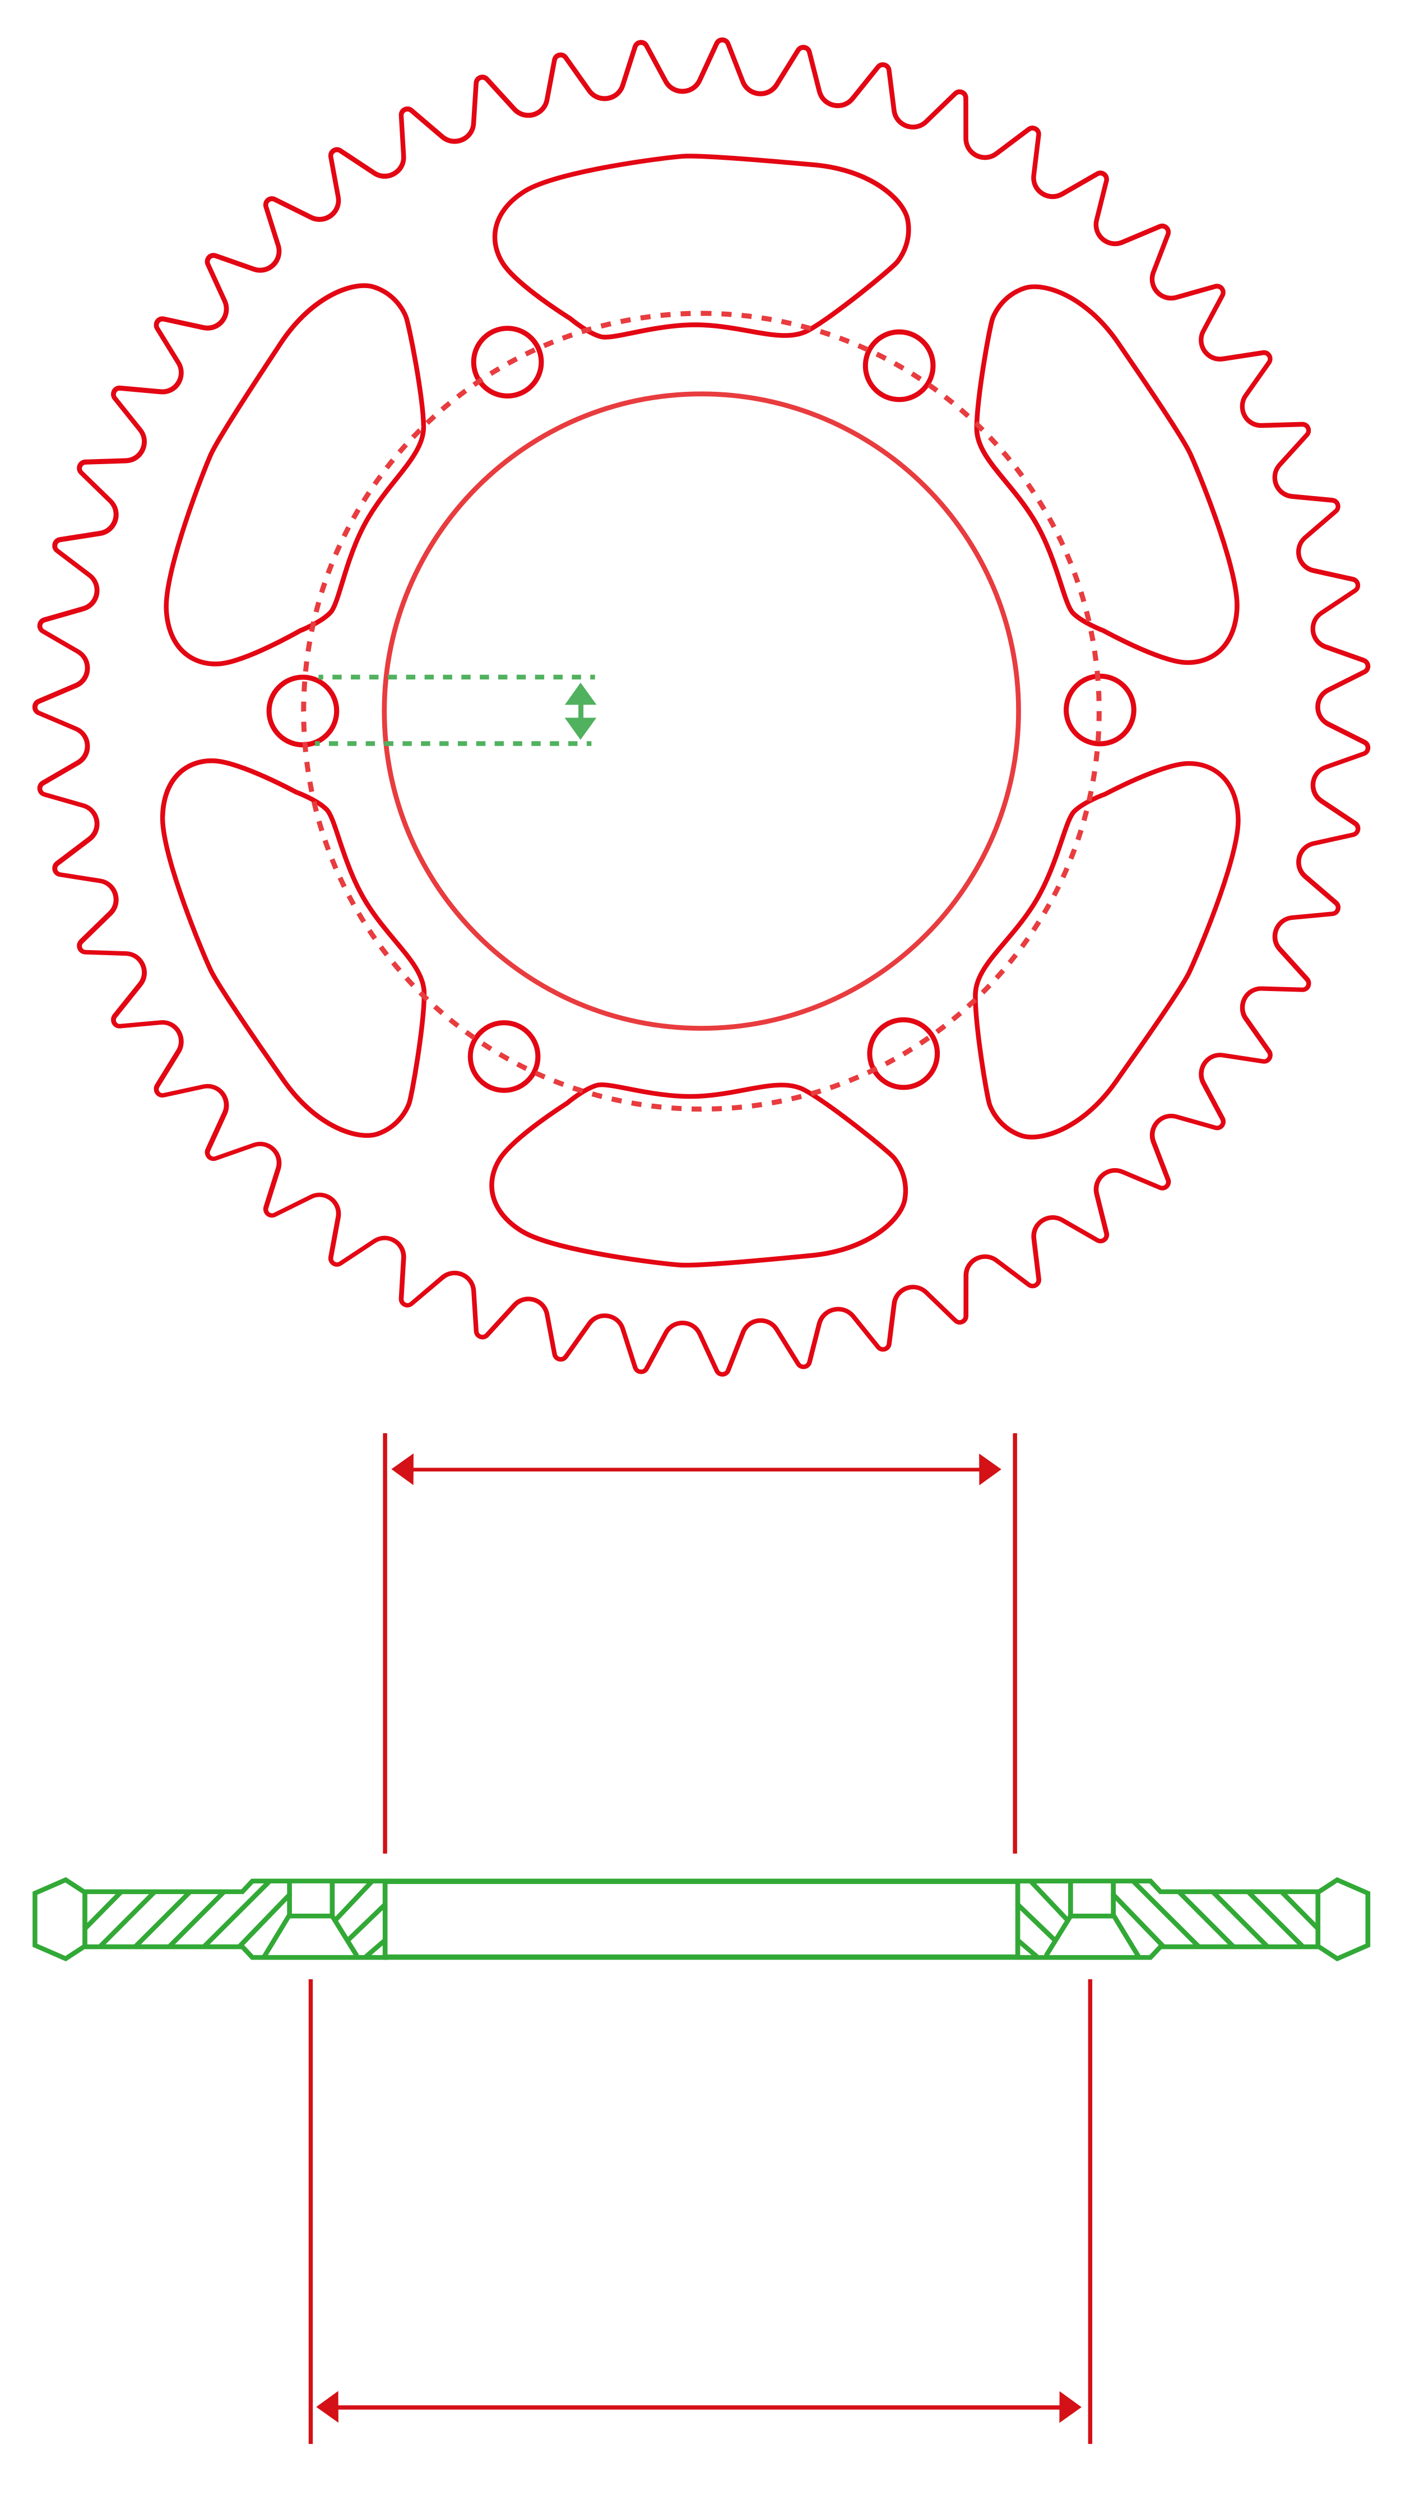 <?xml version="1.0" encoding="utf-8"?>
<!-- Generator: Adobe Illustrator 23.0.0, SVG Export Plug-In . SVG Version: 6.00 Build 0)  -->
<svg version="1.1" xmlns="http://www.w3.org/2000/svg" xmlns:xlink="http://www.w3.org/1999/xlink" x="0px" y="0px"
	 viewBox="0 0 295.15 526.51" style="enable-background:new 0 0 295.15 526.51;" xml:space="preserve">
<style type="text/css">
	.st0{fill:#E30613;}
	.st1{fill:#E83C3F;}
	.st2{fill:#32A936;}
	.st3{fill:#D41116;}
	.st4{fill:#50B15E;}
</style>
<g id="Corona">
	<path class="st0" d="M288.69,140.34c0,0.69-0.38,1.31-1,1.62l-7.63,3.82c-1.21,0.61-1.94,1.78-1.94,3.13
		c0,1.36,0.72,2.53,1.94,3.13l7.63,3.82c0.62,0.31,1,0.93,1,1.62c0,0.78-0.47,1.45-1.21,1.71l-8.04,2.85
		c-1.42,0.5-2.33,1.8-2.33,3.32c0,1.19,0.57,2.25,1.56,2.91l7.11,4.73c0.51,0.34,0.81,0.89,0.81,1.5c0,0.86-0.58,1.59-1.42,1.78
		l-8.33,1.84c-1.62,0.36-2.75,1.77-2.75,3.44c0,1.02,0.43,1.96,1.22,2.64l6.47,5.56c0.41,0.35,0.63,0.84,0.63,1.37
		c0,0.95-0.71,1.73-1.64,1.81l-8.5,0.8c-2.07,0.2-3.18,1.95-3.18,3.51c0,0.87,0.32,1.68,0.92,2.33l5.74,6.32
		c0.64,0.71,0.59,1.87-0.08,2.53c-0.35,0.34-0.82,0.52-1.31,0.5l-8.53-0.25c-0.96-0.03-1.86,0.32-2.53,0.97
		c-1.21,1.17-1.43,3.15-0.44,4.55l4.92,6.97c0.53,0.76,0.38,1.83-0.31,2.43c-0.4,0.35-0.92,0.49-1.45,0.41l-8.43-1.29
		c-1.03-0.16-2.02,0.12-2.8,0.79c-1.23,1.06-1.6,2.86-0.82,4.33l4.03,7.53c0.42,0.78,0.19,1.78-0.51,2.31
		c-0.45,0.34-1.03,0.45-1.58,0.29l-8.21-2.32c-1.07-0.3-2.18-0.09-3.05,0.57c-1.23,0.93-1.73,2.6-1.17,4.07l3.07,7.96
		c0.31,0.79,0.01,1.7-0.69,2.17c-0.51,0.34-1.13,0.4-1.7,0.15l-7.86-3.31c-1.1-0.46-2.3-0.35-3.29,0.3
		c-1.24,0.82-1.83,2.32-1.47,3.78l2.07,8.28c0.2,0.78-0.16,1.61-0.86,2.01c-0.56,0.33-1.24,0.33-1.81,0l-7.4-4.25
		c-1.1-0.63-2.4-0.63-3.5,0c-1.23,0.71-1.91,2.01-1.73,3.46l1.03,8.47c0.1,0.79-0.3,1.5-0.99,1.84c-0.62,0.31-1.34,0.24-1.9-0.17
		l-6.82-5.13c-1.08-0.82-2.46-0.94-3.67-0.34c-1.21,0.6-1.94,1.78-1.94,3.13l-0.01,8.53c0,0.74-0.42,1.38-1.11,1.67
		c-0.68,0.29-1.44,0.15-1.97-0.37l-6.14-5.93c-0.97-0.94-2.32-1.24-3.6-0.78c-1.28,0.45-2.14,1.52-2.31,2.87l-1.06,8.47
		c-0.09,0.73-0.59,1.32-1.3,1.52c-0.71,0.2-1.44-0.03-1.91-0.61l-5.22-6.46c-0.88-1.09-2.22-1.56-3.59-1.26
		c-1.37,0.3-2.39,1.29-2.73,2.65l-2.04,8.05c-0.18,0.72-0.75,1.23-1.48,1.35c-0.73,0.11-1.43-0.21-1.82-0.83l-4.51-7.25
		c-0.71-1.15-1.95-1.76-3.3-1.64c-1.35,0.13-2.45,0.95-2.94,2.22l-3.1,7.95c-0.27,0.69-0.89,1.13-1.63,1.15
		c-0.74,0.02-1.39-0.38-1.7-1.05l-3.58-7.75c-0.57-1.23-1.72-1.99-3.07-2.03c-1.36-0.04-2.55,0.65-3.19,1.84l-4.05,7.51
		c-0.35,0.65-1.03,1.01-1.76,0.94c-0.74-0.07-1.33-0.55-1.56-1.25l-2.6-8.13c-0.41-1.29-1.46-2.19-2.8-2.39
		c-1.34-0.21-2.61,0.33-3.39,1.43l-4.94,6.96c-0.43,0.6-1.14,0.88-1.87,0.72c-0.72-0.16-1.26-0.71-1.39-1.43l-1.58-8.39
		c-0.25-1.33-1.18-2.35-2.48-2.72c-1.3-0.37-2.63,0-3.54,1.01l-5.76,6.3c-0.5,0.55-1.24,0.73-1.94,0.49
		c-0.7-0.25-1.16-0.86-1.21-1.59l-0.54-8.52c-0.09-1.35-0.88-2.48-2.13-3.01c-1.25-0.53-2.61-0.32-3.64,0.56L87,274.94
		c-0.54,0.46-1.29,0.57-1.93,0.27c-0.65-0.3-1.05-0.93-1.05-1.64l0-0.12l0.51-8.52c0.08-1.39-0.62-2.64-1.84-3.3
		c-1.15-0.62-2.49-0.56-3.59,0.16l-7.12,4.7c-0.57,0.37-1.26,0.41-1.85,0.09c-0.69-0.37-1.08-1.12-0.93-1.93l1.55-8.39
		c0.27-1.44-0.37-2.85-1.61-3.62c-1.05-0.65-2.29-0.71-3.4-0.16l-7.65,3.79c-0.57,0.28-1.22,0.25-1.76-0.08
		c-0.7-0.44-1.03-1.29-0.78-2.09l2.57-8.14c0.46-1.46-0.09-3.05-1.33-3.92c-0.93-0.66-2.09-0.82-3.17-0.44l-8.05,2.82
		c-0.56,0.2-1.16,0.11-1.64-0.23c-0.7-0.5-0.97-1.45-0.61-2.24l3.55-7.76c0.67-1.46,0.23-3.21-1-4.2c-0.83-0.67-1.87-0.91-2.93-0.68
		l-8.34,1.81c-0.54,0.12-1.09-0.01-1.52-0.35c-0.69-0.56-0.89-1.6-0.41-2.37l4.48-7.26c0.89-1.44,0.59-3.33-0.63-4.44
		c-0.72-0.66-1.67-0.98-2.67-0.88l-8.5,0.77c-0.52,0.05-1.01-0.12-1.38-0.46c-0.69-0.63-0.79-1.74-0.2-2.48l5.34-6.66
		c0.51-0.63,0.78-1.39,0.78-2.17c0-1.68-1.27-3.45-3.4-3.52l-8.53-0.28c-0.99-0.03-1.76-0.83-1.76-1.82c0-0.49,0.2-0.94,0.55-1.29
		l6.12-5.95c0.69-0.67,1.06-1.55,1.06-2.49c0-1.5-1.02-3.18-2.96-3.48l-8.43-1.32c-0.89-0.14-1.53-0.9-1.53-1.8
		c0-0.57,0.26-1.09,0.72-1.44l6.8-5.15c0.88-0.67,1.39-1.68,1.39-2.78c0-1.32-0.79-2.88-2.54-3.38l-8.2-2.35
		c-0.79-0.23-1.31-0.93-1.31-1.75c0-0.65,0.34-1.24,0.9-1.56l7.38-4.28c1.09-0.63,1.75-1.77,1.75-3.03c0-1.43-0.82-2.67-2.13-3.23
		l-7.85-3.34c-0.68-0.29-1.1-0.93-1.1-1.67c0-0.74,0.42-1.38,1.1-1.67l7.85-3.34c1.32-0.56,2.13-1.8,2.13-3.23
		c0-1.26-0.65-2.39-1.75-3.03l-7.38-4.28c-0.57-0.33-0.9-0.91-0.9-1.56c0-0.82,0.53-1.52,1.31-1.75l8.2-2.35
		c1.75-0.5,2.54-2.06,2.54-3.39c0-1.09-0.51-2.11-1.39-2.78l-6.8-5.16c-0.46-0.35-0.72-0.87-0.72-1.44c0-0.9,0.64-1.66,1.53-1.8
		l8.43-1.32c1.95-0.31,2.96-1.98,2.96-3.48c0-0.94-0.38-1.82-1.06-2.49l-6.12-5.95c-0.36-0.35-0.55-0.8-0.55-1.29
		c0-0.99,0.77-1.79,1.76-1.82l8.53-0.28c2.13-0.07,3.4-1.84,3.4-3.52c0-0.79-0.27-1.54-0.78-2.17l-5.34-6.66
		c-0.59-0.74-0.49-1.85,0.2-2.48c0.38-0.34,0.87-0.51,1.38-0.46l8.5,0.77c1,0.09,1.94-0.22,2.67-0.89c1.22-1.12,1.52-3,0.63-4.44
		l-4.48-7.26c-0.47-0.77-0.28-1.81,0.41-2.37c0.42-0.34,0.98-0.47,1.52-0.35l8.34,1.81c1.06,0.23,2.1-0.01,2.93-0.68
		c1.23-0.99,1.67-2.74,1-4.2l-3.55-7.76c-0.36-0.79-0.09-1.74,0.61-2.24c0.48-0.34,1.08-0.42,1.64-0.23l8.05,2.82
		c1.09,0.38,2.24,0.22,3.17-0.44c1.24-0.88,1.79-2.46,1.33-3.92l-2.57-8.14c-0.25-0.79,0.07-1.66,0.78-2.09
		c0.53-0.33,1.19-0.36,1.76-0.08l7.65,3.79c1.11,0.55,2.35,0.49,3.4-0.16c1.23-0.77,1.87-2.18,1.61-3.62l-1.55-8.39
		c-0.15-0.81,0.24-1.56,0.93-1.93c0.6-0.32,1.29-0.29,1.85,0.09l7.12,4.7c1.09,0.72,2.44,0.78,3.59,0.16
		c1.22-0.66,1.93-1.91,1.84-3.3l-0.51-8.63c0-0.71,0.4-1.34,1.05-1.64c0.65-0.3,1.39-0.2,1.94,0.27l6.49,5.54
		c1.03,0.88,2.39,1.09,3.64,0.56c1.25-0.53,2.05-1.65,2.13-3.01l0.54-8.52c0.05-0.74,0.51-1.35,1.21-1.6
		c0.7-0.25,1.44-0.06,1.94,0.49l5.76,6.3c0.92,1,2.24,1.38,3.54,1.01c1.3-0.37,2.23-1.39,2.48-2.72l1.58-8.39
		c0.14-0.73,0.67-1.28,1.39-1.43c0.72-0.16,1.44,0.12,1.87,0.72l4.94,6.96c0.79,1.11,2.05,1.64,3.39,1.43
		c1.34-0.21,2.39-1.1,2.8-2.4l2.6-8.13c0.23-0.7,0.82-1.18,1.56-1.25c0.74-0.07,1.41,0.29,1.76,0.94l4.05,7.51
		c0.64,1.19,1.84,1.88,3.19,1.84c1.36-0.04,2.5-0.8,3.07-2.03l3.58-7.75c0.31-0.67,0.96-1.07,1.7-1.05
		c0.74,0.02,1.36,0.47,1.63,1.15l3.1,7.95c0.49,1.26,1.59,2.09,2.94,2.22c1.35,0.13,2.58-0.49,3.3-1.64l4.51-7.25
		c0.39-0.63,1.09-0.95,1.82-0.84c0.73,0.11,1.3,0.63,1.48,1.35l2.1,8.27c0.33,1.32,1.32,2.27,2.65,2.56
		c1.32,0.29,2.62-0.17,3.47-1.22l5.36-6.64c0.46-0.58,1.2-0.81,1.91-0.6c0.71,0.2,1.21,0.78,1.3,1.52l1.06,8.47
		c0.17,1.35,1.03,2.42,2.31,2.87c1.28,0.45,2.63,0.16,3.6-0.79l6.14-5.93c0.53-0.51,1.29-0.65,1.97-0.37
		c0.68,0.29,1.11,0.93,1.11,1.67l0.01,8.53c0,1.36,0.73,2.53,1.94,3.13c1.21,0.6,2.59,0.48,3.67-0.34l6.82-5.13
		c0.55-0.42,1.28-0.48,1.9-0.17c0.69,0.34,1.09,1.05,0.99,1.84l-1.03,8.47c-0.18,1.44,0.5,2.75,1.73,3.46c1.09,0.63,2.4,0.63,3.5,0
		l7.4-4.25c0.57-0.33,1.24-0.33,1.81,0c0.69,0.4,1.05,1.22,0.86,2.01l-2.07,8.28c-0.36,1.45,0.23,2.95,1.47,3.78
		c0.99,0.66,2.19,0.77,3.29,0.3l7.86-3.31c0.57-0.24,1.19-0.18,1.7,0.16c0.7,0.47,1,1.37,0.69,2.17l-3.07,7.96
		c-0.56,1.47-0.07,3.13,1.17,4.07c0.88,0.66,1.99,0.87,3.05,0.57l8.21-2.32c0.55-0.16,1.13-0.05,1.58,0.29
		c0.7,0.53,0.93,1.52,0.51,2.31l-4.03,7.52c-0.78,1.46-0.41,3.27,0.82,4.33c0.78,0.67,1.77,0.95,2.8,0.79l8.43-1.3
		c0.53-0.08,1.05,0.06,1.45,0.41c0.69,0.59,0.84,1.67,0.31,2.43l-4.92,6.97c-0.99,1.41-0.77,3.38,0.43,4.55
		c0.67,0.65,1.57,1,2.53,0.97l8.53-0.25c0.5-0.01,0.96,0.16,1.31,0.5c0.67,0.66,0.73,1.82,0.08,2.53l-5.74,6.32
		c-0.6,0.66-0.92,1.47-0.92,2.33c0,1.56,1.11,3.31,3.18,3.51l8.5,0.8c0.94,0.09,1.64,0.87,1.64,1.81c0,0.53-0.22,1.01-0.63,1.37
		l-6.47,5.56c-0.79,0.68-1.22,1.62-1.22,2.64c0,1.67,1.13,3.08,2.75,3.44l8.33,1.84c0.84,0.19,1.42,0.92,1.42,1.78
		c0,0.61-0.3,1.16-0.81,1.5l-7.11,4.73c-0.99,0.66-1.56,1.72-1.56,2.91c0,1.51,0.92,2.81,2.33,3.31l8.04,2.85
		C288.21,138.89,288.69,139.56,288.69,140.34z M277.11,148.91c0-1.72,0.95-3.26,2.49-4.03l7.63-3.82c0.28-0.14,0.45-0.41,0.45-0.72
		c0-0.28-0.14-0.63-0.54-0.77l-8.04-2.85c-1.82-0.65-3-2.32-3-4.26c0-1.53,0.73-2.89,2.01-3.74l7.11-4.73
		c0.32-0.21,0.36-0.51,0.36-0.67c0-0.33-0.2-0.7-0.64-0.8l-8.33-1.84c-2.08-0.46-3.54-2.28-3.54-4.42c0-1.32,0.56-2.52,1.57-3.4
		l6.47-5.56c0.24-0.2,0.29-0.44,0.29-0.61c0-0.37-0.25-0.77-0.74-0.82l-8.5-0.8c-2.33-0.22-4.09-2.16-4.09-4.51
		c0-1.12,0.41-2.16,1.18-3.01l5.74-6.32c0.18-0.2,0.21-0.4,0.21-0.54c0-0.22-0.09-0.44-0.25-0.6c-0.11-0.11-0.3-0.23-0.58-0.22
		l-8.53,0.25c-1.23,0.04-2.39-0.41-3.26-1.25c-1.54-1.5-1.82-4.05-0.55-5.84l4.92-6.97c0.25-0.35,0.17-0.82-0.14-1.09
		c-0.13-0.11-0.34-0.23-0.65-0.18l-8.44,1.3c-1.32,0.2-2.6-0.16-3.6-1.02c-1.58-1.36-2.05-3.69-1.05-5.56l4.03-7.53
		c0.19-0.36,0.08-0.8-0.23-1.04c-0.12-0.09-0.37-0.22-0.71-0.13l-8.21,2.32c-1.37,0.39-2.8,0.12-3.93-0.73
		c-1.58-1.19-2.22-3.35-1.5-5.22l3.07-7.96c0.14-0.37,0-0.76-0.31-0.97c-0.13-0.09-0.41-0.21-0.76-0.07l-7.86,3.31
		c-1.42,0.6-2.96,0.45-4.23-0.39c-1.58-1.05-2.35-2.99-1.89-4.85l2.07-8.28c0.09-0.35-0.07-0.72-0.39-0.9
		c-0.26-0.15-0.55-0.15-0.81,0l-7.4,4.25c-1.41,0.81-3.09,0.81-4.5,0c-1.58-0.91-2.45-2.59-2.22-4.45l1.03-8.47
		c0.04-0.36-0.13-0.67-0.45-0.83c-0.28-0.14-0.6-0.11-0.85,0.08l-6.82,5.13c-1.37,1.03-3.18,1.2-4.72,0.43
		c-1.54-0.77-2.49-2.31-2.5-4.02l-0.01-8.53c0-0.34-0.19-0.62-0.5-0.75c-0.31-0.13-0.64-0.07-0.88,0.16l-6.14,5.93
		c-1.23,1.19-3.01,1.58-4.63,1.01c-1.62-0.57-2.76-1.98-2.97-3.69l-1.06-8.47c-0.04-0.33-0.26-0.59-0.58-0.68
		c-0.32-0.09-0.64,0.01-0.85,0.27L180,21.1c-1.08,1.33-2.79,1.94-4.47,1.57c-1.68-0.37-2.98-1.63-3.4-3.29l-2.1-8.27
		c-0.08-0.33-0.33-0.55-0.66-0.6c-0.33-0.05-0.64,0.09-0.82,0.38l-4.5,7.25c-0.91,1.46-2.53,2.27-4.24,2.11
		c-1.71-0.16-3.16-1.25-3.78-2.85l-3.1-7.95c-0.12-0.31-0.4-0.51-0.73-0.52c-0.34-0.01-0.62,0.17-0.76,0.47l-3.58,7.75
		c-0.72,1.56-2.23,2.56-3.95,2.61c-1.72,0.05-3.29-0.85-4.1-2.36l-4.05-7.51c-0.16-0.3-0.46-0.45-0.79-0.42
		c-0.34,0.03-0.6,0.24-0.7,0.56l-2.6,8.13c-0.52,1.64-1.9,2.82-3.6,3.08c-1.7,0.26-3.37-0.44-4.36-1.84l-4.94-6.96
		c-0.19-0.28-0.51-0.4-0.84-0.32c-0.33,0.07-0.56,0.31-0.62,0.64l-1.58,8.39c-0.32,1.69-1.54,3.03-3.19,3.5
		c-1.65,0.47-3.4-0.03-4.56-1.29l-5.76-6.3c-0.23-0.25-0.55-0.33-0.87-0.22c-0.32,0.11-0.52,0.38-0.54,0.72l-0.54,8.52
		c-0.11,1.71-1.16,3.19-2.74,3.86c-1.58,0.67-3.37,0.39-4.68-0.72l-6.49-5.54c-0.25-0.21-0.57-0.26-0.87-0.12
		c-0.3,0.14-0.47,0.41-0.47,0.73l0.51,8.57c0.11,1.83-0.79,3.39-2.36,4.24c-1.48,0.8-3.21,0.72-4.61-0.21l-7.12-4.7
		c-0.37-0.24-0.7-0.11-0.83-0.04c-0.31,0.17-0.49,0.5-0.42,0.87l1.55,8.39c0.34,1.84-0.48,3.67-2.06,4.65
		c-1.33,0.82-2.96,0.9-4.37,0.2l-7.65-3.79c-0.26-0.13-0.54-0.12-0.78,0.03c-0.32,0.2-0.47,0.58-0.35,0.94l2.57,8.14
		c0.59,1.87-0.12,3.92-1.7,5.04c-1.2,0.85-2.69,1.06-4.08,0.57l-8.05-2.82c-0.35-0.12-0.61,0.01-0.73,0.1
		c-0.32,0.23-0.44,0.64-0.27,1.01l3.55,7.76c0.85,1.86,0.29,4.13-1.28,5.4c-1.06,0.85-2.43,1.17-3.77,0.88l-8.34-1.81
		c-0.25-0.05-0.49,0-0.68,0.15c-0.31,0.25-0.41,0.71-0.19,1.07l4.48,7.26c1.13,1.83,0.75,4.28-0.81,5.71
		c-0.93,0.85-2.15,1.26-3.43,1.14l-8.5-0.77c-0.3-0.03-0.5,0.09-0.62,0.2c-0.3,0.28-0.36,0.78-0.09,1.12l5.34,6.66
		c0.65,0.81,1,1.78,1,2.8c0,2.15-1.63,4.43-4.36,4.52l-8.53,0.28c-0.49,0.02-0.79,0.43-0.79,0.82c0,0.15,0.04,0.37,0.25,0.57
		l6.12,5.95c0.88,0.86,1.37,2,1.37,3.21c0,2.24-1.6,4.13-3.81,4.47l-8.43,1.32c-0.47,0.07-0.69,0.47-0.69,0.81
		c0,0.15,0.04,0.43,0.32,0.64l6.8,5.16c1.13,0.86,1.78,2.16,1.78,3.57c0,2.04-1.31,3.79-3.27,4.35l-8.2,2.35
		c-0.44,0.13-0.59,0.5-0.59,0.79c0,0.29,0.15,0.55,0.41,0.7l7.38,4.28c1.41,0.82,2.25,2.27,2.25,3.89c0,1.84-1.05,3.43-2.74,4.15
		l-7.85,3.34c-0.62,0.26-0.62,1.23,0,1.5l7.85,3.34c1.69,0.72,2.74,2.31,2.74,4.15l0,0c0,1.62-0.84,3.08-2.25,3.89l-7.38,4.28
		c-0.26,0.15-0.41,0.4-0.41,0.7c0,0.29,0.15,0.66,0.59,0.79l8.2,2.35c1.95,0.56,3.27,2.31,3.27,4.35c0,1.41-0.65,2.71-1.78,3.57
		l-6.8,5.15c-0.28,0.21-0.32,0.49-0.32,0.64c0,0.34,0.22,0.74,0.69,0.81l8.43,1.32c2.21,0.35,3.81,2.23,3.81,4.47
		c0,1.21-0.49,2.35-1.37,3.21l-6.12,5.95c-0.21,0.2-0.25,0.42-0.25,0.57c0,0.39,0.29,0.81,0.79,0.82l8.53,0.28
		c2.73,0.09,4.36,2.37,4.36,4.52c0,1.02-0.34,1.99-1,2.8l-5.34,6.66c-0.27,0.34-0.22,0.83,0.09,1.12c0.12,0.11,0.32,0.23,0.62,0.2
		l8.5-0.77c1.28-0.12,2.5,0.29,3.43,1.14c1.56,1.42,1.94,3.88,0.81,5.71l-4.48,7.26c-0.22,0.36-0.13,0.81,0.19,1.07
		c0.19,0.15,0.43,0.21,0.68,0.15l8.34-1.81c1.34-0.29,2.71,0.03,3.77,0.88c1.58,1.27,2.14,3.53,1.28,5.4l-3.55,7.76
		c-0.17,0.37-0.04,0.78,0.27,1.01c0.13,0.09,0.39,0.22,0.73,0.1l8.05-2.82c1.4-0.49,2.89-0.28,4.08,0.57
		c1.58,1.12,2.29,3.17,1.7,5.04l-2.57,8.14c-0.12,0.37,0.03,0.74,0.35,0.94c0.24,0.15,0.53,0.16,0.79,0.03l7.65-3.79
		c1.41-0.7,3.04-0.62,4.37,0.2c1.58,0.98,2.4,2.81,2.06,4.65l-1.55,8.39c-0.07,0.36,0.1,0.7,0.42,0.87c0.13,0.07,0.46,0.2,0.83-0.04
		l7.12-4.7c1.41-0.93,3.13-1.01,4.61-0.21c1.57,0.85,2.48,2.44,2.36,4.24l-0.51,8.52c0,0,0,0,0,0.01c0,0.37,0.18,0.65,0.47,0.78
		c0.3,0.14,0.62,0.09,0.87-0.12l6.49-5.54c1.31-1.11,3.1-1.39,4.68-0.72c1.58,0.67,2.63,2.15,2.74,3.86l0.54,8.52
		c0.02,0.34,0.22,0.6,0.54,0.71c0.32,0.11,0.64,0.03,0.87-0.22l5.76-6.3c1.16-1.27,2.9-1.76,4.56-1.29c1.65,0.47,2.88,1.81,3.19,3.5
		l1.58,8.39c0.06,0.33,0.3,0.57,0.62,0.64c0.33,0.07,0.64-0.05,0.84-0.32l4.94-6.96c0.99-1.4,2.67-2.11,4.36-1.84
		c1.7,0.26,3.08,1.44,3.6,3.08l2.6,8.13c0.1,0.32,0.36,0.53,0.7,0.56c0.33,0.03,0.63-0.13,0.79-0.42l4.05-7.51
		c0.81-1.51,2.39-2.42,4.1-2.37c1.72,0.05,3.23,1.05,3.95,2.61l3.58,7.75c0.14,0.31,0.43,0.48,0.76,0.47
		c0.34-0.01,0.61-0.2,0.73-0.52l3.1-7.95c0.62-1.6,2.07-2.69,3.78-2.85c1.71-0.16,3.33,0.65,4.24,2.11l4.51,7.25
		c0.18,0.29,0.48,0.43,0.82,0.37c0.33-0.05,0.58-0.28,0.66-0.6l2.04-8.05c0.43-1.71,1.77-3,3.49-3.38c1.72-0.38,3.47,0.24,4.58,1.61
		l5.22,6.46c0.21,0.26,0.53,0.36,0.85,0.27c0.32-0.09,0.54-0.35,0.58-0.68l1.06-8.47c0.21-1.7,1.35-3.12,2.97-3.69
		c1.62-0.57,3.39-0.18,4.63,1.01l6.14,5.93c0.24,0.23,0.57,0.3,0.88,0.16c0.31-0.13,0.5-0.41,0.5-0.75l0.01-8.53
		c0-1.72,0.96-3.26,2.5-4.02s3.34-0.6,4.72,0.43l6.82,5.13c0.25,0.19,0.57,0.22,0.85,0.08c0.32-0.16,0.49-0.47,0.45-0.83l-1.03-8.47
		c-0.23-1.86,0.64-3.54,2.22-4.45c1.4-0.81,3.09-0.81,4.5,0l7.4,4.25c0.26,0.15,0.55,0.15,0.81,0c0.32-0.18,0.47-0.55,0.38-0.9
		l-2.07-8.28c-0.46-1.86,0.3-3.8,1.89-4.85c1.27-0.85,2.82-0.99,4.23-0.39l7.86,3.31c0.35,0.15,0.63,0.02,0.76-0.07
		c0.32-0.21,0.45-0.61,0.31-0.97l-3.07-7.96c-0.72-1.87-0.08-4.03,1.5-5.22c1.13-0.85,2.56-1.12,3.93-0.73l8.21,2.32
		c0.34,0.1,0.59-0.04,0.71-0.13c0.32-0.24,0.42-0.67,0.23-1.04l-4.03-7.53c-1-1.86-0.53-4.2,1.05-5.56c1-0.86,2.28-1.22,3.6-1.02
		l8.44,1.29c0.31,0.05,0.52-0.07,0.65-0.18c0.31-0.27,0.39-0.75,0.14-1.09l-4.92-6.97c-1.27-1.8-0.99-4.35,0.55-5.85
		c0.87-0.84,2.03-1.29,3.26-1.25l8.53,0.25c0.29,0.01,0.48-0.12,0.58-0.22c0.16-0.16,0.25-0.38,0.25-0.6c0-0.14-0.04-0.34-0.21-0.54
		l-5.74-6.32c-0.77-0.85-1.18-1.89-1.18-3.01c0-2.35,1.76-4.29,4.09-4.5l8.5-0.8c0.48-0.05,0.74-0.45,0.74-0.82
		c0-0.17-0.05-0.41-0.29-0.61l-6.47-5.56c-1.01-0.87-1.57-2.08-1.57-3.4c0-2.14,1.45-3.96,3.54-4.42l8.33-1.84
		c0.44-0.1,0.64-0.47,0.64-0.8c0-0.16-0.05-0.46-0.36-0.67l-7.11-4.73c-1.28-0.85-2.01-2.21-2.01-3.74c0-1.94,1.18-3.61,3-4.26
		l8.04-2.85c0.4-0.14,0.54-0.49,0.54-0.77c0-0.31-0.17-0.58-0.45-0.72l-7.63-3.82C278.07,152.17,277.11,150.62,277.11,148.91z"/>
	<path class="st1" d="M215.09,149.77c0,37.12-30.2,67.32-67.32,67.32c-37.12,0-67.32-30.2-67.32-67.32
		c0-37.12,30.2-67.32,67.32-67.32C184.89,82.45,215.09,112.65,215.09,149.77z M81.48,149.77c0,36.56,29.74,66.3,66.3,66.3
		c36.56,0,66.29-29.74,66.29-66.3c0-36.55-29.74-66.29-66.29-66.29C111.22,83.48,81.48,113.22,81.48,149.77z"/>
	<g>
		<path class="st0" d="M191.92,48.35c0,3.77-1.94,6.44-2.53,7.17c-1.26,1.55-13.58,11.63-18.82,14.48c-3.48,1.9-7.84,1.11-12.9,0.21
			c-2.88-0.52-6.15-1.11-9.64-1.26c-5.4-0.23-10.59,0.82-14.76,1.67c-3.22,0.65-5.54,1.13-6.85,0.77c-2.86-0.77-6.43-3.76-6.58-3.89
			c-0.41-0.25-11.36-7.06-14.35-11.8c-1.14-1.8-1.74-3.79-1.74-5.76c0-3.91,2.33-7.49,6.57-10.11c7.23-4.46,30.54-7.2,33.42-7.41
			c3.67-0.27,16.12,0.76,27.81,1.8c12.51,1.12,19.32,7.66,20.16,11.95C191.85,46.89,191.92,47.62,191.92,48.35z M104.75,49.93
			c0,1.78,0.55,3.59,1.59,5.23c2.87,4.54,13.98,11.46,14.09,11.53c0.09,0.07,3.6,3.01,6.25,3.73c1.08,0.29,3.43-0.18,6.39-0.79
			c4-0.81,9.48-1.93,15-1.69c3.56,0.15,6.86,0.75,9.78,1.27c5.06,0.91,9.07,1.63,12.24-0.1c5.25-2.87,17.49-12.97,18.52-14.24
			c0.54-0.66,2.3-3.09,2.3-6.53c0-0.66-0.07-1.33-0.2-1.99c-0.76-3.87-7.41-10.08-19.27-11.14c-11.65-1.04-24.05-2.06-27.65-1.8
			c-4.24,0.31-26.34,3.18-32.97,7.27C106.91,43.1,104.75,46.39,104.75,49.93z"/>
		<path class="st0" d="M89.74,89.9c0,3.96-2.76,7.41-5.96,11.42c-1.83,2.29-3.9,4.88-5.69,7.88c-2.77,4.64-4.31,9.71-5.55,13.78
			c-0.96,3.14-1.65,5.41-2.58,6.4c-2.04,2.15-6.37,3.86-6.55,3.93c-0.41,0.24-11.62,6.63-17.21,7.01c-2.94,0.2-5.67-0.68-7.71-2.47
			c-2.36-2.08-3.73-5.3-3.95-9.32c-0.49-8.47,8.23-30.37,9.38-32.92c1.51-3.37,8.34-13.82,14.81-23.61
			c6.93-10.47,15.92-13.35,20.1-12.05c4.74,1.48,6.65,5.34,7.12,6.49c0.76,1.84,3.77,17.48,3.79,23.44V89.9z M35.52,127.8
			c0,0.23,0.01,0.45,0.02,0.66c0.21,3.75,1.46,6.73,3.62,8.63c1.83,1.62,4.31,2.41,6.98,2.22c5.36-0.37,16.73-6.85,16.84-6.91
			c0.11-0.05,4.36-1.73,6.25-3.72c0.77-0.81,1.47-3.1,2.35-6c1.19-3.91,2.82-9.26,5.65-14c1.83-3.05,3.92-5.68,5.77-7.99
			c3.21-4.02,5.74-7.19,5.74-10.79h0.5l-0.5-0.03c-0.02-5.99-3.09-21.56-3.71-23.06c-0.43-1.05-2.17-4.56-6.49-5.91
			c-3.76-1.17-12.39,1.72-18.97,11.65c-6.08,9.18-13.24,20.14-14.74,23.46C43.72,98.47,35.52,119.03,35.52,127.8z"/>
		<path class="st0" d="M89.86,209.56c0,6.29-2.56,21.35-3.23,23.1c-0.44,1.16-2.26,5.06-6.97,6.65c-4.14,1.4-13.2-1.27-20.38-11.57
			c-6.71-9.63-13.78-19.92-15.37-23.25c-1.23-2.56-10.46-24.2-10.16-32.69c0.13-4.02,1.42-7.28,3.73-9.41
			c1.99-1.84,4.71-2.79,7.65-2.65c5.6,0.25,16.95,6.37,17.44,6.63c0.12,0.04,4.48,1.64,6.57,3.75c0.96,0.96,1.7,3.21,2.73,6.33
			c1.34,4.04,3,9.07,5.88,13.64c1.86,2.95,4,5.5,5.88,7.75c3.3,3.93,6.15,7.33,6.23,11.3L89.86,209.56z M34.74,172.21
			c0,8.57,8.87,29.37,10.07,31.86c1.56,3.26,8.6,13.51,15.29,23.11c6.81,9.77,15.5,12.45,19.24,11.19c4.29-1.45,5.95-5.01,6.35-6.07
			c0.55-1.42,3.17-16.41,3.17-22.74l0-0.4c-0.07-3.62-2.69-6.73-5.99-10.68c-1.9-2.27-4.06-4.84-5.96-7.85
			c-2.95-4.67-4.7-9.98-5.98-13.86c-0.95-2.88-1.7-5.15-2.49-5.94c-1.94-1.94-6.23-3.53-6.27-3.54c-0.18-0.09-11.7-6.3-17.07-6.54
			c-2.67-0.12-5.13,0.73-6.92,2.39c-2.11,1.95-3.29,4.96-3.41,8.71C34.75,171.97,34.74,172.09,34.74,172.21z"/>
		<path class="st0" d="M261.35,172.76c0,8.69-9.16,29.78-10.39,32.31c-1.61,3.31-8.76,13.55-15.54,23.14
			c-7.25,10.25-16.33,12.85-20.46,11.42c-4.69-1.62-6.48-5.54-6.92-6.7c-0.66-1.76-3.22-17.57-3.06-23.54
			c0.11-3.97,2.98-7.34,6.31-11.25c1.9-2.23,4.05-4.76,5.93-7.7c2.91-4.55,4.61-9.57,5.97-13.6c1.05-3.11,1.81-5.36,2.78-6.31
			c2.11-2.09,6.48-3.66,6.67-3.73c0.42-0.23,11.81-6.27,17.41-6.48c2.94-0.11,5.65,0.85,7.63,2.71c2.29,2.15,3.56,5.42,3.66,9.44
			L261.35,172.76z M205.98,209.98c0,6.57,2.48,21.19,3.01,22.6c0.4,1.06,2.03,4.63,6.31,6.11c3.73,1.29,12.44-1.33,19.32-11.06
			c6.75-9.55,13.87-19.75,15.45-23c1.22-2.5,10.29-23.36,10.29-31.87l0-0.28c-0.1-3.75-1.25-6.77-3.35-8.74
			c-1.78-1.67-4.23-2.54-6.91-2.44c-5.37,0.2-16.93,6.33-17.05,6.39c-0.11,0.04-4.41,1.6-6.37,3.53c-0.8,0.79-1.56,3.05-2.53,5.92
			c-1.31,3.87-3.1,9.17-6.08,13.82c-1.92,3-4.1,5.56-6.01,7.81c-3.33,3.92-5.97,7.02-6.07,10.63
			C205.98,209.6,205.98,209.78,205.98,209.98z"/>
		<path class="st0" d="M191.28,250.73c0,0.7-0.07,1.4-0.2,2.1c-0.81,4.3-7.57,10.89-20.07,12.1c-11.68,1.13-24.12,2.25-27.8,2.01
			c-2.88-0.19-26.21-2.76-33.47-7.16c-4.29-2.6-6.65-6.19-6.65-10.13c0-1.94,0.59-3.91,1.7-5.7c2.96-4.76,13.86-11.66,14.32-11.95
			c0.09-0.08,3.63-3.1,6.49-3.89c1.31-0.36,3.64,0.09,6.86,0.72c4.18,0.82,9.38,1.83,14.77,1.56c3.49-0.18,6.75-0.79,9.63-1.33
			c5.04-0.95,9.4-1.76,12.9,0.11c5.25,2.81,17.65,12.8,18.92,14.34C189.3,244.23,191.28,246.91,191.28,250.73z M104.1,249.65
			c0,3.57,2.19,6.87,6.17,9.27c6.65,4.03,28.78,6.74,33.02,7.02c3.6,0.24,15.99-0.88,27.63-2.01c11.85-1.15,18.45-7.41,19.18-11.29
			c0.12-0.64,0.18-1.28,0.18-1.92c0-3.48-1.8-5.93-2.35-6.59c-1.04-1.25-13.35-11.27-18.63-14.09c-3.19-1.71-7.18-0.96-12.24-0.01
			c-2.91,0.55-6.21,1.17-9.77,1.35c-5.52,0.28-11.01-0.79-15.02-1.58c-2.97-0.58-5.32-1.04-6.4-0.74c-2.64,0.74-6.13,3.7-6.16,3.73
			c-0.17,0.11-11.23,7.11-14.06,11.68C104.63,246.1,104.1,247.89,104.1,249.65z"/>
		<path class="st0" d="M261.12,127.55c0,0.17,0,0.33-0.01,0.49c-0.16,4.02-1.47,7.27-3.8,9.39c-2,1.83-4.73,2.75-7.67,2.6
			c-5.6-0.29-16.91-6.49-17.39-6.75c-0.12-0.04-4.47-1.68-6.55-3.79c-0.95-0.97-1.68-3.23-2.69-6.35
			c-1.31-4.05-2.93-9.09-5.78-13.68c-1.84-2.97-3.96-5.53-5.83-7.79c-3.27-3.96-6.09-7.37-6.14-11.34l0-0.26
			c0-6.05,2.71-21.48,3.4-23.24c0.45-1.16,2.3-5.05,7.01-6.6c4.15-1.37,13.19,1.36,20.3,11.71c6.64,9.68,13.64,20.02,15.2,23.36
			C252.37,97.78,261.12,118.74,261.12,127.55z M206.28,90.05l0,0.25c0.05,3.62,2.64,6.75,5.91,10.72c1.89,2.29,4.03,4.87,5.9,7.9
			c2.91,4.7,4.63,10.02,5.88,13.9c0.93,2.88,1.66,5.16,2.45,5.96c1.93,1.96,6.21,3.57,6.25,3.59c0.18,0.09,11.65,6.39,17.02,6.66
			c2.67,0.14,5.13-0.69,6.94-2.34c2.12-1.94,3.32-4.94,3.47-8.69c0.34-8.3-8.64-29.77-9.83-32.29c-1.54-3.27-8.51-13.57-15.12-23.22
			c-6.74-9.82-15.41-12.57-19.16-11.33c-4.3,1.42-5.98,4.97-6.39,6.02C209.04,68.64,206.28,83.77,206.28,90.05z"/>
	</g>
	<g>
		<path class="st0" d="M71.46,149.75c0,4.22-3.43,7.66-7.66,7.66c-4.22,0-7.65-3.44-7.65-7.66c0-4.22,3.43-7.65,7.65-7.65
			C68.02,142.1,71.46,145.54,71.46,149.75z M57.21,149.75c0,3.64,2.96,6.59,6.59,6.59c3.63,0,6.59-2.96,6.59-6.59
			c0-3.63-2.96-6.59-6.59-6.59C60.17,143.16,57.21,146.12,57.21,149.75z"/>
		<path class="st0" d="M239.4,149.53c0,4.22-3.43,7.66-7.65,7.66c-4.22,0-7.66-3.43-7.66-7.66c0-4.22,3.43-7.65,7.66-7.65
			C235.96,141.88,239.4,145.31,239.4,149.53z M225.15,149.53c0,3.64,2.96,6.59,6.59,6.59c3.63,0,6.59-2.96,6.59-6.59
			c0-3.63-2.96-6.59-6.59-6.59C228.11,142.94,225.15,145.9,225.15,149.53z"/>
		<path class="st0" d="M197.1,77.03c0,4.22-3.44,7.65-7.65,7.65c-4.22,0-7.66-3.43-7.66-7.65c0-4.22,3.43-7.66,7.66-7.66
			C193.66,69.38,197.1,72.81,197.1,77.03z M182.85,77.03c0,3.63,2.96,6.59,6.59,6.59c3.63,0,6.59-2.96,6.59-6.59
			c0-3.63-2.96-6.59-6.59-6.59C185.81,70.44,182.85,73.4,182.85,77.03z"/>
		<path class="st0" d="M114.57,76.27c0,4.22-3.43,7.66-7.66,7.66c-4.22,0-7.65-3.44-7.65-7.66c0-4.22,3.43-7.65,7.65-7.65
			C111.13,68.61,114.57,72.05,114.57,76.27z M100.32,76.27c0,3.63,2.96,6.59,6.59,6.59s6.59-2.96,6.59-6.59
			c0-3.63-2.96-6.59-6.59-6.59S100.32,72.63,100.32,76.27z"/>
		<path class="st0" d="M113.86,222.53c0,4.22-3.43,7.65-7.65,7.65c-4.22,0-7.65-3.43-7.65-7.65c0-4.22,3.43-7.65,7.65-7.65
			C110.42,214.88,113.86,218.31,113.86,222.53z M99.61,222.53c0,3.63,2.96,6.59,6.59,6.59c3.63,0,6.59-2.96,6.59-6.59
			c0-3.63-2.96-6.59-6.59-6.59C102.57,215.94,99.61,218.9,99.61,222.53z"/>
		<path class="st0" d="M198,221.91c0,4.22-3.43,7.65-7.65,7.65c-4.22,0-7.66-3.43-7.66-7.65c0-4.22,3.43-7.65,7.66-7.65
			C194.56,214.26,198,217.69,198,221.91z M183.75,221.91c0,3.63,2.96,6.59,6.59,6.59c3.63,0,6.59-2.96,6.59-6.59
			c0-3.63-2.96-6.59-6.59-6.59C186.71,215.32,183.75,218.28,183.75,221.91z"/>
	</g>
</g>
<g id="corna_lado">
	<g>
		<path class="st2" d="M17.82,397.93h33.02l2.11-2.25h28.69v5.57l0.04,0.04l-0.04,0.04v1.67v0.5v9.28H52.94l-2.11-2.25H17.82
			l-3.94,2.57l-7.02-3.06v-5.92v-0.13v-5.57l7.02-3.06L17.82,397.93z M51.28,398.93h-3.85l-10.58,10.59h5.89l12.88-12.84H53.4
			L51.28,398.93z M18.4,398.93v6.04l5.96-6.04H18.4z M25.78,398.93l-7.38,7.49v3.11h2.41l10.58-10.59H25.78z M60.48,398.85v-2.17
			h-3.42l-12.88,12.84h5.98L60.48,398.85z M61.57,399.18l-0.07,0.07v3.8h7.98v-6.38H61.5v2.44L61.57,399.18z M74.48,411.77
			l-4.78-7.72h-8.57l-4.68,7.72H74.48z M70.51,396.68v6.74l0.15,0.25l6.6-6.98H70.51z M40.27,398.93l-10.58,10.59h5.73l10.58-10.59
			H40.27z M32.82,398.93l-10.58,10.59h6.03l10.58-10.59H32.82z M78.66,396.68l-7.45,7.88l2.09,3.38l7.31-7.03v-4.22H78.66z
			 M80.62,402.99v-0.68l-6.77,6.51l1.77,2.86l-0.17,0.1h1.24l3.93-3.38v-4.91V402.99z M80.62,409.73l-2.38,2.04h2.38V409.73z
			 M53.4,411.77h1.87l5.21-8.59v-2.87l-9.05,9.37L53.4,411.77z M7.87,399.07v4.93v0.13v5.27l5.9,2.57l3.6-2.35v-10.77l-3.6-2.35
			L7.87,399.07z"/>
		<path class="st2" d="M277.72,397.93H244.7l-2.11-2.25h-28.04h-0.66H81.5v1.13h132.4v4.43l-0.04,0.04l0.04,0.04V403v0.5v8.14H80.81
			v1.13H213.9v0.01h28.69l2.11-2.25h33.02l3.94,2.57l7.02-3.06v-5.92V404v-5.57l-7.02-3.06L277.72,397.93z M242.14,396.68l2.11,2.25
			h3.85l10.58,10.59h-5.89l-12.88-12.84H242.14z M277.14,406.42v3.11h-2.41l-10.58-10.59h5.61L277.14,406.42z M271.18,398.93h5.96
			v6.04L271.18,398.93z M273.3,409.53h-6.03l-10.58-10.59h6.03L273.3,409.53z M265.84,409.53h-5.73l-10.58-10.59h5.73L265.84,409.53
			z M238.47,396.68l12.88,12.84h-5.98l-10.31-10.67v-2.17H238.47z M234.03,396.68v2.44l-0.07,0.06l0.07,0.07v3.8h-7.98v-6.38H234.03
			z M225.03,396.68v6.74l-0.15,0.25l-6.6-6.98H225.03z M214.92,400.91v-4.22h1.96l7.45,7.88l-2.09,3.38L214.92,400.91z
			 M221.05,411.78l4.78-7.72h8.57l4.68,7.72H221.05z M214.92,403.5V403v-0.68l6.77,6.51l-1.77,2.86l0.17,0.1h-1.24l-3.93-3.38V403.5
			z M214.92,409.73l2.38,2.04h-2.38v-0.14V409.73z M242.14,411.78h-1.87l-5.21-8.59v-2.87l9.05,9.37L242.14,411.78z M287.66,399.07
			V404v0.13v5.27l-5.9,2.57l-3.6-2.35v-10.77l3.6-2.35L287.66,399.07z"/>
	</g>
</g>
<g id="A">
	<path class="st1" d="M232.09,149.76v0.03c0,0.7-0.01,1.4-0.03,2.1l-1.06-0.03c0.02-0.69,0.02-1.38,0.02-2.08L232.09,149.76z
		 M232.06,147.63l-1.06,0.03c-0.02-0.7-0.04-1.41-0.08-2.11l1.07-0.05C232.02,146.2,232.05,146.92,232.06,147.63z M231.99,154.04
		c-0.04,0.71-0.08,1.42-0.13,2.13l-1.06-0.08c0.05-0.7,0.1-1.4,0.13-2.1L231.99,154.04z M231.85,143.36l-1.06,0.08
		c-0.05-0.7-0.12-1.41-0.18-2.1l1.06-0.11C231.73,141.94,231.79,142.65,231.85,143.36z M231.67,158.29
		c-0.07,0.71-0.15,1.42-0.24,2.12l-1.06-0.13c0.09-0.69,0.17-1.39,0.24-2.1L231.67,158.29z M231.42,139.11l-1.06,0.13
		c-0.09-0.7-0.18-1.39-0.29-2.09l1.05-0.16C231.23,137.7,231.33,138.41,231.42,139.11z M231.14,162.53
		c-0.11,0.71-0.22,1.41-0.35,2.11l-1.05-0.19c0.12-0.69,0.24-1.38,0.34-2.08L231.14,162.53z M230.78,134.89l-1.05,0.19
		c-0.12-0.69-0.26-1.38-0.4-2.07l1.04-0.22C230.52,133.49,230.65,134.19,230.78,134.89z M230.39,166.74
		c-0.14,0.7-0.29,1.39-0.45,2.09l-1.04-0.24c0.16-0.68,0.31-1.37,0.45-2.06L230.39,166.74z M229.92,130.7l-1.04,0.24
		c-0.16-0.68-0.33-1.37-0.5-2.05l1.03-0.27C229.59,129.32,229.76,130.01,229.92,130.7z M229.43,170.9
		c-0.18,0.69-0.37,1.38-0.56,2.06l-1.03-0.29c0.19-0.68,0.38-1.35,0.55-2.04L229.43,170.9z M228.85,126.57l-1.02,0.29
		c-0.19-0.68-0.4-1.35-0.61-2.02l1.02-0.32C228.45,125.2,228.66,125.88,228.85,126.57z M228.26,175.01
		c-0.21,0.68-0.44,1.36-0.67,2.04l-1.01-0.34c0.23-0.67,0.44-1.34,0.66-2.01L228.26,175.01z M227.57,122.49l-1.01,0.35
		c-0.23-0.67-0.46-1.33-0.71-1.99l1-0.37C227.1,121.15,227.34,121.82,227.57,122.49z M226.87,179.07c-0.25,0.67-0.51,1.34-0.77,2
		l-0.99-0.4c0.26-0.65,0.51-1.31,0.76-1.97L226.87,179.07z M226.09,118.49l-0.99,0.4c-0.26-0.65-0.53-1.3-0.81-1.94l0.98-0.42
		C225.55,117.17,225.83,117.83,226.09,118.49z M225.28,183.05c-0.28,0.66-0.57,1.31-0.87,1.96l-0.96-0.44
		c0.29-0.64,0.58-1.28,0.86-1.93L225.28,183.05z M224.4,114.58l-0.96,0.44c-0.29-0.64-0.6-1.27-0.91-1.9l0.96-0.47
		C223.8,113.29,224.11,113.93,224.4,114.58z M223.5,186.94c-0.32,0.64-0.64,1.28-0.97,1.91l-0.94-0.49
		c0.33-0.62,0.64-1.25,0.95-1.88L223.5,186.94z M222.53,110.75l-0.94,0.49c-0.33-0.62-0.66-1.24-1-1.85l0.93-0.52
		C221.86,109.5,222.2,110.12,222.53,110.75z M221.51,190.73c-0.35,0.62-0.7,1.24-1.06,1.86l-0.92-0.54
		c0.36-0.61,0.71-1.22,1.05-1.83L221.51,190.73z M220.45,107.03l-0.92,0.54c-0.36-0.6-0.72-1.2-1.09-1.8l0.9-0.57
		C219.73,105.81,220.09,106.41,220.45,107.03z M219.33,194.42c-0.38,0.61-0.76,1.2-1.16,1.8l-0.89-0.59
		c0.39-0.59,0.77-1.18,1.14-1.78L219.33,194.42z M218.2,103.41l-0.89,0.59c-0.39-0.59-0.78-1.17-1.18-1.74l0.87-0.61
		C217.41,102.23,217.81,102.81,218.2,103.41z M216.98,197.98c-0.41,0.58-0.82,1.16-1.24,1.74l-0.86-0.63
		c0.42-0.57,0.83-1.14,1.23-1.72L216.98,197.98z M215.76,99.91l-0.86,0.63c-0.42-0.57-0.84-1.13-1.27-1.68l0.84-0.65
		C214.91,98.77,215.34,99.33,215.76,99.91z M214.44,201.43c-0.44,0.56-0.88,1.12-1.33,1.67l-0.82-0.67c0.44-0.54,0.88-1.1,1.31-1.65
		L214.44,201.43z M213.14,96.53l-0.83,0.68c-0.44-0.55-0.89-1.08-1.35-1.62l0.81-0.69C212.24,95.44,212.7,95.98,213.14,96.53z
		 M211.74,204.74c-0.46,0.54-0.94,1.08-1.41,1.6l-0.79-0.71c0.47-0.52,0.94-1.05,1.4-1.58L211.74,204.74z M210.36,93.29l-0.79,0.72
		c-0.47-0.52-0.95-1.04-1.43-1.55l0.78-0.73C209.4,92.24,209.88,92.77,210.36,93.29z M208.87,207.91c-0.49,0.52-0.99,1.03-1.49,1.53
		l-0.75-0.75c0.5-0.5,0.99-1,1.48-1.51L208.87,207.91z M207.42,90.2l-0.75,0.75c-0.5-0.5-1-0.99-1.51-1.47l0.74-0.77
		C206.41,89.2,206.92,89.69,207.42,90.2z M205.85,210.93c-0.52,0.49-1.04,0.97-1.57,1.45l-0.71-0.79c0.52-0.47,1.04-0.95,1.54-1.43
		L205.85,210.93z M204.33,87.25l-0.72,0.79c-0.52-0.47-1.05-0.94-1.58-1.4l0.7-0.81C203.27,86.31,203.8,86.77,204.33,87.25z
		 M202.68,213.79c-0.54,0.46-1.08,0.92-1.63,1.37l-0.67-0.82c0.54-0.44,1.08-0.9,1.62-1.35L202.68,213.79z M201.09,84.47l-0.68,0.83
		c-0.54-0.45-1.09-0.88-1.65-1.31l0.65-0.84C199.98,83.57,200.54,84.02,201.09,84.47z M199.38,216.49
		c-0.56,0.44-1.13,0.86-1.71,1.28l-0.63-0.86c0.57-0.42,1.13-0.84,1.68-1.27L199.38,216.49z M197.71,81.85l-0.63,0.86
		c-0.57-0.42-1.14-0.83-1.72-1.23l0.61-0.87C196.56,81.01,197.14,81.43,197.71,81.85z M195.94,219.02c-0.58,0.41-1.17,0.81-1.76,1.2
		l-0.59-0.89c0.58-0.39,1.17-0.78,1.74-1.18L195.94,219.02z M194.21,79.4l-0.59,0.89c-0.59-0.39-1.18-0.77-1.77-1.14l0.56-0.9
		C193.01,78.62,193.61,79,194.21,79.4z M192.38,221.37c-0.6,0.38-1.21,0.75-1.82,1.11l-0.54-0.92c0.6-0.36,1.21-0.72,1.8-1.09
		L192.38,221.37z M190.58,77.13l-0.54,0.92c-0.61-0.36-1.22-0.71-1.83-1.05l0.52-0.93C189.34,76.41,189.96,76.77,190.58,77.13z
		 M188.71,223.54c-0.62,0.34-1.25,0.68-1.87,1.01l-0.5-0.94c0.62-0.33,1.24-0.66,1.85-1L188.71,223.54z M186.84,75.05l-0.5,0.95
		c-0.63-0.33-1.25-0.65-1.88-0.96l0.47-0.96C185.57,74.39,186.21,74.72,186.84,75.05z M184.94,225.51
		c-0.64,0.31-1.28,0.62-1.92,0.92l-0.45-0.97c0.64-0.29,1.27-0.6,1.9-0.9L184.94,225.51z M183,73.16l-0.45,0.97
		c-0.64-0.29-1.28-0.58-1.93-0.86l0.42-0.98C181.7,72.57,182.35,72.86,183,73.16z M181.07,227.3c-0.65,0.28-1.3,0.55-1.97,0.82
		l-0.39-0.99c0.65-0.26,1.3-0.53,1.94-0.81L181.07,227.3z M179.06,71.47l-0.4,0.99c-0.65-0.26-1.31-0.52-1.97-0.76l0.37-1
		C177.73,70.95,178.4,71.2,179.06,71.47z M177.11,228.88c-0.67,0.25-1.34,0.49-2.01,0.72l-0.35-1.01c0.67-0.23,1.33-0.46,1.99-0.71
		L177.11,228.88z M175.04,69.98l-0.35,1.01c-0.67-0.23-1.34-0.45-2.01-0.66l0.32-1.02C173.69,69.52,174.37,69.75,175.04,69.98z
		 M173.07,230.27c-0.68,0.21-1.36,0.42-2.05,0.61l-0.29-1.02c0.68-0.19,1.35-0.4,2.02-0.61L173.07,230.27z M170.96,68.7l-0.29,1.02
		c-0.67-0.19-1.35-0.38-2.04-0.55l0.27-1.03C169.59,68.32,170.28,68.5,170.96,68.7z M168.96,231.44c-0.69,0.18-1.38,0.35-2.08,0.51
		l-0.24-1.04c0.69-0.16,1.37-0.33,2.05-0.5L168.96,231.44z M166.82,67.63l-0.24,1.04c-0.69-0.16-1.37-0.31-2.06-0.45l0.21-1.04
		C165.43,67.32,166.13,67.47,166.82,67.63z M164.8,232.41c-0.7,0.14-1.4,0.28-2.1,0.4l-0.19-1.05c0.69-0.13,1.38-0.26,2.07-0.4
		L164.8,232.41z M162.64,66.78l-0.19,1.05c-0.69-0.12-1.38-0.24-2.08-0.34l0.16-1.05C161.23,66.53,161.94,66.65,162.64,66.78z
		 M160.59,233.16c-0.7,0.11-1.41,0.21-2.11,0.3l-0.14-1.06c0.7-0.09,1.4-0.19,2.09-0.29L160.59,233.16z M158.41,66.13l-0.13,1.06
		c-0.7-0.09-1.4-0.17-2.1-0.24l0.11-1.06C157,65.97,157.71,66.04,158.41,66.13z M156.36,233.7c-0.71,0.07-1.42,0.13-2.13,0.19
		l-0.08-1.06c0.7-0.05,1.4-0.12,2.1-0.19L156.36,233.7z M154.16,65.71l-0.08,1.06c-0.7-0.05-1.4-0.1-2.11-0.13l0.05-1.06
		C152.74,65.61,153.45,65.65,154.16,65.71z M152.1,234.02c-0.71,0.04-1.42,0.06-2.13,0.08l-0.03-1.07c0.71-0.02,1.41-0.04,2.11-0.08
		L152.1,234.02z M149.9,65.49l-0.03,1.06c-0.7-0.02-1.4-0.02-2.11-0.02h-0.13v-1.07h0.13C148.47,65.47,149.19,65.48,149.9,65.49z
		 M147.83,234.13h-0.07c-0.69,0-1.38-0.01-2.07-0.02l0.03-1.07c0.68,0.02,1.36,0.02,2.04,0.02L147.83,234.13z M145.52,66.56
		c-0.7,0.02-1.41,0.05-2.11,0.08l-0.05-1.07c0.71-0.04,1.42-0.06,2.13-0.08L145.52,66.56z M143.61,232.96l-0.05,1.06
		c-0.71-0.04-1.42-0.08-2.13-0.13l0.08-1.06C142.2,232.88,142.9,232.93,143.61,232.96z M141.31,66.78c-0.7,0.05-1.4,0.12-2.1,0.18
		l-0.11-1.06c0.71-0.07,1.42-0.14,2.13-0.19L141.31,66.78z M139.4,232.65l-0.1,1.06c-0.71-0.07-1.42-0.15-2.12-0.24l0.13-1.06
		C138,232.5,138.7,232.58,139.4,232.65z M137.11,67.21c-0.7,0.09-1.39,0.19-2.09,0.29l-0.16-1.05c0.7-0.11,1.41-0.21,2.12-0.3
		L137.11,67.21z M135.22,232.13l-0.16,1.05c-0.71-0.11-1.41-0.22-2.11-0.35l0.19-1.05C133.83,231.91,134.52,232.02,135.22,232.13z
		 M132.94,67.85c-0.69,0.13-1.38,0.26-2.07,0.4l-0.22-1.04c0.7-0.14,1.4-0.28,2.1-0.41L132.94,67.85z M131.06,231.39l-0.21,1.04
		c-0.7-0.14-1.39-0.29-2.09-0.45l0.24-1.04C129.69,231.1,130.37,231.25,131.06,231.39z M128.81,68.7c-0.69,0.16-1.37,0.33-2.05,0.5
		l-0.27-1.03c0.69-0.18,1.38-0.35,2.07-0.51L128.81,68.7z M126.95,230.44l-0.27,1.03c-0.69-0.18-1.38-0.36-2.06-0.56l0.29-1.03
		C125.59,230.08,126.27,230.27,126.95,230.44z M124.73,69.76c-0.68,0.2-1.35,0.4-2.02,0.61l-0.32-1.02
		c0.68-0.21,1.36-0.42,2.04-0.61L124.73,69.76z M122.9,229.29l-0.32,1.02c-0.68-0.21-1.36-0.44-2.04-0.66l0.34-1.01
		C121.55,228.86,122.22,229.08,122.9,229.29z M120.71,71.03c-0.67,0.23-1.33,0.46-1.99,0.71l-0.37-1c0.67-0.25,1.34-0.49,2.01-0.72
		L120.71,71.03z M118.89,227.92l-0.37,1c-0.67-0.25-1.34-0.5-2-0.77l0.39-0.99C117.57,227.42,118.23,227.68,118.89,227.92z
		 M116.75,72.5c-0.65,0.26-1.3,0.53-1.94,0.81l-0.42-0.98c0.65-0.28,1.31-0.55,1.97-0.82L116.75,72.5z M114.96,226.36l-0.42,0.98
		c-0.66-0.28-1.31-0.57-1.96-0.87l0.44-0.97C113.67,225.79,114.31,226.08,114.96,226.36z M112.89,74.16
		c-0.64,0.29-1.27,0.59-1.9,0.91l-0.47-0.96c0.64-0.31,1.28-0.62,1.92-0.92L112.89,74.16z M111.12,224.59l-0.47,0.96
		c-0.64-0.31-1.28-0.64-1.91-0.97l0.49-0.94C109.86,223.96,110.49,224.28,111.12,224.59z M109.12,76.02c-0.62,0.33-1.24,0.66-1.85,1
		l-0.52-0.93c0.62-0.34,1.25-0.68,1.87-1.01L109.12,76.02z M107.37,222.63l-0.52,0.93c-0.62-0.35-1.24-0.7-1.86-1.06l0.54-0.92
		C106.15,221.94,106.76,222.29,107.37,222.63z M105.44,78.07c-0.6,0.36-1.2,0.72-1.8,1.09l-0.56-0.9c0.6-0.38,1.21-0.75,1.82-1.11
		L105.44,78.07z M103.73,220.49l-0.56,0.9c-0.61-0.38-1.21-0.76-1.8-1.16l0.58-0.89C102.54,219.73,103.14,220.11,103.73,220.49z
		 M101.88,80.3c-0.59,0.39-1.17,0.78-1.74,1.18l-0.61-0.87c0.58-0.41,1.17-0.81,1.76-1.2L101.88,80.3z M100.21,218.16l-0.61,0.87
		c-0.59-0.41-1.17-0.82-1.74-1.24l0.63-0.86C99.06,217.35,99.63,217.76,100.21,218.16z M98.42,82.72c-0.57,0.42-1.13,0.84-1.68,1.27
		l-0.65-0.84c0.56-0.44,1.13-0.87,1.7-1.29L98.42,82.72z M96.81,215.66l-0.65,0.84c-0.56-0.44-1.12-0.88-1.67-1.33l0.67-0.83
		C95.7,214.79,96.25,215.23,96.81,215.66z M95.09,85.3c-0.54,0.44-1.08,0.9-1.62,1.35l-0.69-0.81c0.54-0.46,1.08-0.92,1.64-1.37
		L95.09,85.3z M93.54,212.99l-0.69,0.81c-0.54-0.46-1.07-0.94-1.6-1.41l0.71-0.79C92.48,212.07,93.01,212.53,93.54,212.99z
		 M91.9,88.05c-0.52,0.47-1.04,0.95-1.55,1.43l-0.73-0.77c0.52-0.49,1.04-0.98,1.57-1.45L91.9,88.05z M90.41,210.16l-0.73,0.77
		c-0.52-0.49-1.03-0.99-1.53-1.49l0.75-0.75C89.4,209.19,89.9,209.68,90.41,210.16z M88.85,90.96c-0.5,0.5-0.99,1-1.47,1.51
		l-0.77-0.73c0.49-0.52,0.99-1.03,1.49-1.53L88.85,90.96z M87.43,207.18l-0.77,0.73c-0.49-0.52-0.97-1.04-1.45-1.57l0.79-0.71
		C86.46,206.16,86.94,206.67,87.43,207.18z M85.94,94.02c-0.47,0.52-0.94,1.05-1.39,1.58l-0.81-0.7c0.46-0.54,0.93-1.07,1.41-1.6
		L85.94,94.02z M84.6,204.05l-0.81,0.69c-0.46-0.54-0.92-1.08-1.37-1.64l0.82-0.67C83.69,202.98,84.14,203.52,84.6,204.05z
		 M83.19,97.22c-0.44,0.54-0.88,1.1-1.31,1.65l-0.84-0.65c0.44-0.56,0.88-1.12,1.33-1.67L83.19,97.22z M81.93,200.79l-0.84,0.65
		c-0.44-0.56-0.87-1.13-1.29-1.7l0.86-0.63C81.08,199.68,81.5,200.24,81.93,200.79z M80.61,100.56c-0.42,0.57-0.83,1.14-1.23,1.72
		l-0.87-0.61c0.41-0.59,0.82-1.17,1.24-1.74L80.61,100.56z M79.43,197.4l-0.87,0.61c-0.41-0.58-0.81-1.17-1.2-1.76l0.89-0.59
		C78.64,196.24,79.03,196.82,79.43,197.4z M78.2,104.02c-0.39,0.59-0.77,1.18-1.14,1.78l-0.9-0.57c0.38-0.6,0.76-1.21,1.15-1.8
		L78.2,104.02z M77.11,193.88l-0.9,0.56c-0.38-0.6-0.75-1.21-1.11-1.82l0.92-0.54C76.37,192.69,76.74,193.29,77.11,193.88z
		 M75.96,107.61c-0.36,0.61-0.71,1.22-1.05,1.83l-0.93-0.52c0.35-0.62,0.7-1.24,1.06-1.86L75.96,107.61z M74.97,190.26l-0.93,0.52
		c-0.35-0.62-0.68-1.25-1.01-1.87l0.94-0.5C74.29,189.03,74.63,189.65,74.97,190.26z M73.91,111.3c-0.33,0.62-0.64,1.25-0.95,1.89
		L72,112.72c0.31-0.64,0.64-1.28,0.97-1.91L73.91,111.3z M73.02,186.53L72.06,187c-0.31-0.64-0.62-1.28-0.92-1.92l0.97-0.45
		C72.4,185.27,72.71,185.9,73.02,186.53z M72.05,115.1c-0.29,0.64-0.58,1.29-0.86,1.93l-0.98-0.42c0.28-0.66,0.57-1.31,0.87-1.96
		L72.05,115.1z M71.25,182.72l-0.98,0.42c-0.28-0.65-0.55-1.31-0.82-1.97l0.99-0.4C70.71,181.43,70.98,182.07,71.25,182.72z
		 M70.38,118.98c-0.26,0.66-0.51,1.31-0.76,1.97l-1-0.37c0.25-0.67,0.5-1.34,0.77-2L70.38,118.98z M69.69,178.81l-1,0.37
		c-0.25-0.67-0.49-1.34-0.72-2.01l1.01-0.35C69.21,177.49,69.44,178.15,69.69,178.81z M68.92,122.95c-0.23,0.67-0.45,1.34-0.66,2.01
		l-1.02-0.32c0.21-0.68,0.44-1.36,0.67-2.04L68.92,122.95z M68.32,174.82l-1.02,0.32c-0.21-0.68-0.42-1.36-0.61-2.04l1.02-0.29
		C67.91,173.47,68.11,174.15,68.32,174.82z M67.66,126.99c-0.19,0.68-0.37,1.36-0.55,2.04l-1.03-0.26c0.18-0.69,0.36-1.38,0.56-2.06
		L67.66,126.99z M67.16,170.76l-1.03,0.27c-0.18-0.69-0.35-1.38-0.51-2.08l1.04-0.24C66.81,169.4,66.98,170.08,67.16,170.76z
		 M66.61,131.07c-0.16,0.68-0.31,1.37-0.45,2.06l-1.04-0.21c0.14-0.7,0.29-1.4,0.45-2.09L66.61,131.07z M66.2,166.65l-1.04,0.21
		c-0.14-0.7-0.28-1.39-0.4-2.1l1.05-0.19C65.93,165.28,66.06,165.97,66.2,166.65z M65.77,135.21c-0.12,0.69-0.23,1.38-0.34,2.08
		l-1.05-0.16c0.11-0.71,0.22-1.41,0.35-2.11L65.77,135.21z M65.46,162.5l-1.05,0.16c-0.11-0.7-0.21-1.41-0.3-2.12l1.06-0.13
		C65.25,161.11,65.35,161.81,65.46,162.5z M65.14,139.38c-0.09,0.7-0.17,1.4-0.23,2.1l-1.06-0.11c0.07-0.71,0.15-1.42,0.24-2.12
		L65.14,139.38z M64.93,158.32l-1.06,0.11c-0.07-0.71-0.13-1.42-0.19-2.13l1.06-0.08C64.79,156.92,64.85,157.62,64.93,158.32z
		 M64.72,143.57c-0.05,0.7-0.09,1.4-0.13,2.1l-1.06-0.05c0.04-0.71,0.08-1.42,0.13-2.13L64.72,143.57z M64.6,154.11l-1.06,0.05
		c-0.04-0.71-0.06-1.42-0.08-2.13l1.07-0.03C64.54,152.71,64.57,153.41,64.6,154.11z M64.52,147.79c-0.02,0.67-0.02,1.34-0.02,2.01
		l-1.07,0.1v-0.1c0-0.68,0.01-1.36,0.02-2.04L64.52,147.79z"/>
</g>
<g id="B">
	<g>
		<rect x="65.02" y="416.86" class="st3" width="0.88" height="97.88"/>
		<rect x="229.23" y="416.86" class="st3" width="0.88" height="97.88"/>
		<polygon class="st3" points="223.18,510.31 227.85,506.99 223.21,503.63 223.2,506.61 71.27,506.61 71.26,503.58 66.62,506.95 
			71.29,510.27 71.28,507.51 223.19,507.51 		"/>
		<rect x="80.68" y="301.86" class="st3" width="0.88" height="88.54"/>
		<rect x="213.39" y="301.86" class="st3" width="0.88" height="88.54"/>
		<polygon class="st3" points="206.3,312.84 210.95,309.47 206.27,306.15 206.29,309.14 87.11,309.14 87.12,306.11 82.45,309.43 
			87.09,312.8 87.11,309.92 206.29,309.92 		"/>
	</g>
</g>
<g id="C">
	<g>
		<rect x="67.1" y="142.11" class="st4" width="1" height="1"/>
		<rect x="104.95" y="142.11" class="st4" width="1.94" height="1"/>
		<rect x="101.08" y="142.11" class="st4" width="1.94" height="1"/>
		<rect x="108.83" y="142.11" class="st4" width="1.94" height="1"/>
		<rect x="116.59" y="142.11" class="st4" width="1.94" height="1"/>
		<rect x="120.47" y="142.11" class="st4" width="1.94" height="1"/>
		<rect x="97.2" y="142.11" class="st4" width="1.94" height="1"/>
		<rect x="112.71" y="142.11" class="st4" width="1.94" height="1"/>
		<rect x="73.92" y="142.11" class="st4" width="1.94" height="1"/>
		<rect x="77.8" y="142.11" class="st4" width="1.94" height="1"/>
		<rect x="70.04" y="142.11" class="st4" width="1.94" height="1"/>
		<rect x="93.32" y="142.11" class="st4" width="1.94" height="1"/>
		<rect x="85.56" y="142.11" class="st4" width="1.94" height="1"/>
		<rect x="81.68" y="142.11" class="st4" width="1.94" height="1"/>
		<rect x="89.44" y="142.11" class="st4" width="1.94" height="1"/>
		<rect x="124.35" y="142.11" class="st4" width="1" height="1"/>
		<rect x="66.35" y="156.11" class="st4" width="1" height="1"/>
		<rect x="108.08" y="156.11" class="st4" width="1.94" height="1"/>
		<rect x="104.2" y="156.11" class="st4" width="1.94" height="1"/>
		<rect x="100.33" y="156.11" class="st4" width="1.94" height="1"/>
		<rect x="96.45" y="156.11" class="st4" width="1.94" height="1"/>
		<rect x="92.57" y="156.11" class="st4" width="1.94" height="1"/>
		<rect x="119.72" y="156.11" class="st4" width="1.94" height="1"/>
		<rect x="111.96" y="156.11" class="st4" width="1.94" height="1"/>
		<rect x="115.84" y="156.11" class="st4" width="1.94" height="1"/>
		<rect x="73.17" y="156.11" class="st4" width="1.94" height="1"/>
		<rect x="77.05" y="156.11" class="st4" width="1.94" height="1"/>
		<rect x="69.29" y="156.11" class="st4" width="1.94" height="1"/>
		<rect x="84.81" y="156.11" class="st4" width="1.94" height="1"/>
		<rect x="80.93" y="156.11" class="st4" width="1.94" height="1"/>
		<rect x="88.69" y="156.11" class="st4" width="1.94" height="1"/>
		<rect x="123.6" y="156.11" class="st4" width="1" height="1"/>
		<polygon class="st4" points="121.85,148.44 121.85,151.16 118.96,151.16 122.29,155.82 125.65,151.17 122.91,151.17 
			122.91,148.44 125.67,148.43 122.31,143.78 118.98,148.45 		"/>
	</g>
</g>
</svg>
